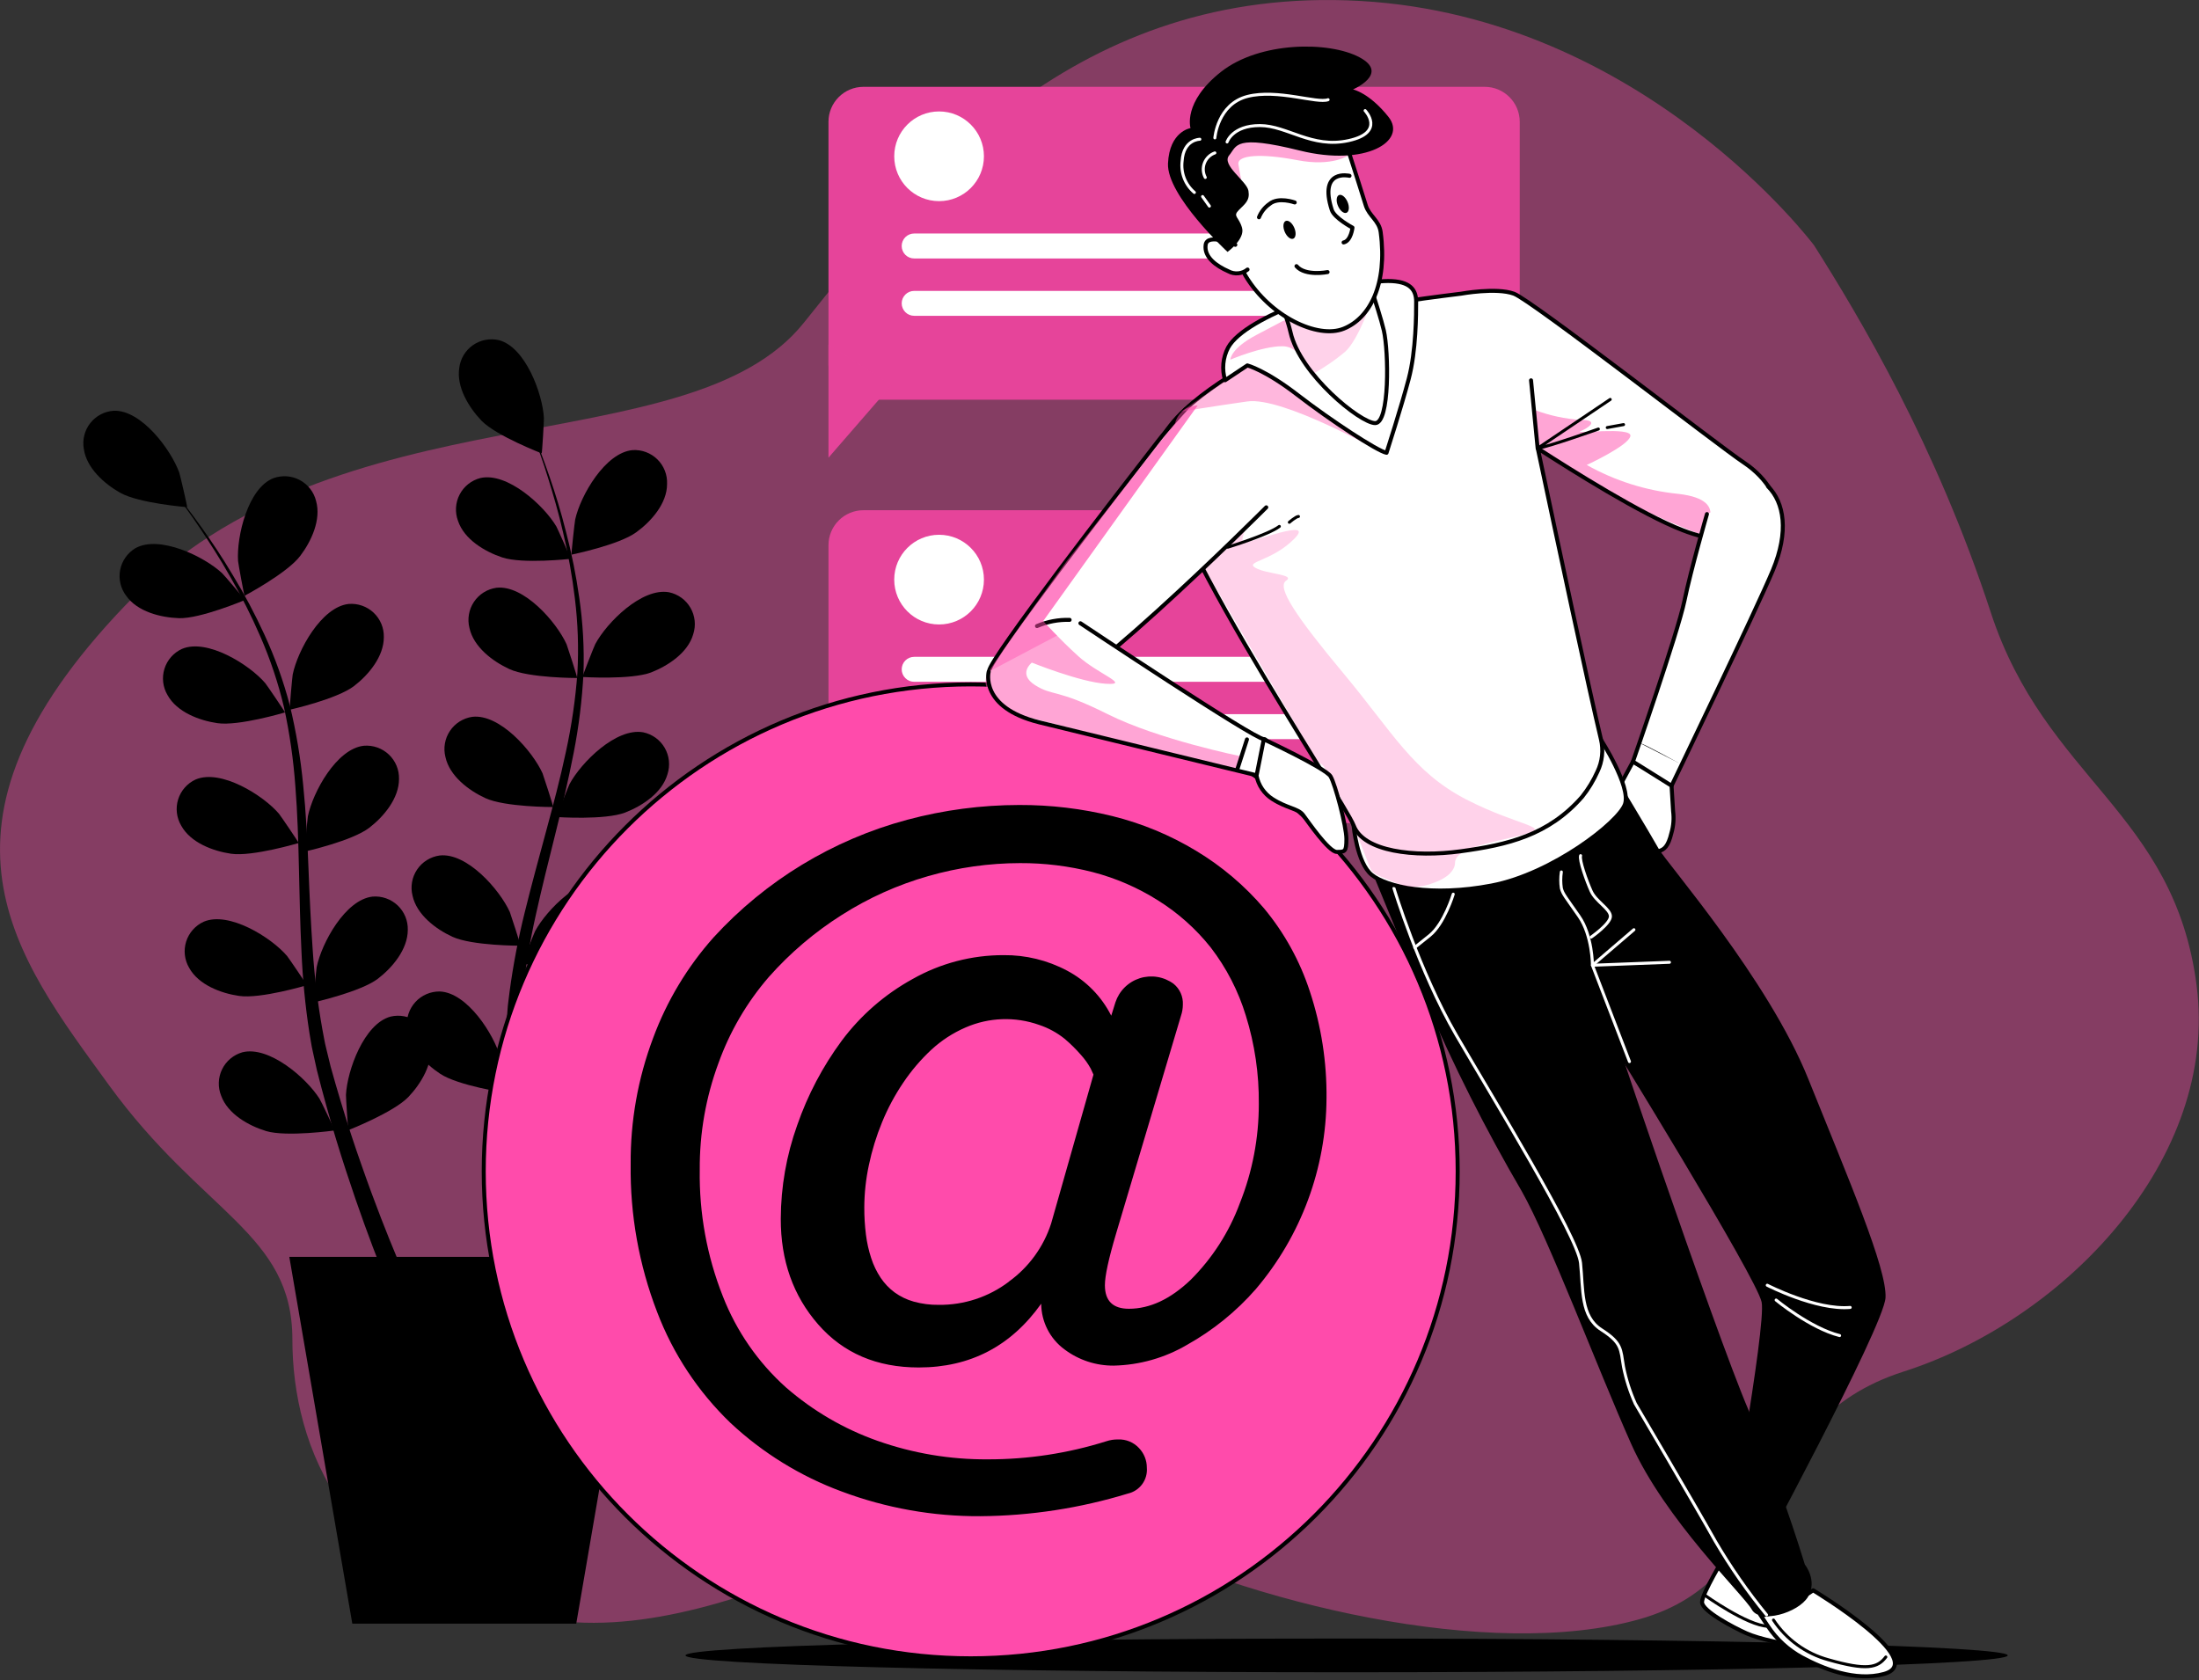 <svg width="500" height="382" viewBox="0 0 500 382" fill="none" xmlns="http://www.w3.org/2000/svg">
<rect x="0" y="0" width="500" height="382" fill="#333333" stroke="none"/>
<g clip-path="url(#clip0)">
<path opacity="0.4" d="M412.497 55.813C412.497 55.813 373.676 3.872 309.3 0.216C244.924 -3.44 209.086 40.444 182.797 73.359C156.508 106.275 76.678 87.273 28.393 137.747C-19.892 188.221 3.523 217.481 24.785 246.753C46.047 276.024 66.48 280.426 66.48 304.55C66.48 328.675 78.169 360.869 124.23 368.181C170.29 375.493 217.865 330.9 250.781 347.736C283.697 364.573 338.933 377.73 372.762 368.181C406.592 358.632 396.358 323.552 432.893 311.85C469.429 300.149 504.581 263.565 499.458 224.059C494.335 184.553 465.075 177.241 452.64 139.203C440.205 101.164 422.695 71.904 412.497 55.813Z" fill="#ff4bab"/>
<path d="M306.186 380.243C389.21 380.243 456.513 378.526 456.513 376.407C456.513 374.288 389.21 372.571 306.186 372.571C223.163 372.571 155.859 374.288 155.859 376.407C155.859 378.526 223.163 380.243 306.186 380.243Z" fill="black"/>
<path d="M337.587 19.747H196.339C191.942 19.747 188.378 23.311 188.378 27.708V82.92C188.378 87.317 191.942 90.882 196.339 90.882H337.587C341.984 90.882 345.548 87.317 345.548 82.92V27.708C345.548 23.311 341.984 19.747 337.587 19.747Z" fill="#ff4bab"/>
<path opacity="0.1" d="M337.587 19.747H196.339C191.942 19.747 188.378 23.311 188.378 27.708V82.92C188.378 87.317 191.942 90.882 196.339 90.882H337.587C341.984 90.882 345.548 87.317 345.548 82.92V27.708C345.548 23.311 341.984 19.747 337.587 19.747Z" fill="black"/>
<path d="M188.378 78.374V104.062L202.701 87.562" fill="#ff4bab"/>
<path opacity="0.1" d="M188.378 78.374V104.062L202.701 87.562" fill="black"/>
<path d="M309.313 58.772H207.86C207.488 58.772 207.119 58.699 206.774 58.556C206.43 58.413 206.117 58.204 205.853 57.941C205.59 57.677 205.381 57.364 205.238 57.02C205.096 56.675 205.022 56.306 205.022 55.934V55.934C205.022 55.561 205.096 55.192 205.238 54.848C205.381 54.503 205.59 54.19 205.853 53.927C206.117 53.663 206.43 53.454 206.774 53.312C207.119 53.169 207.488 53.096 207.86 53.096H309.313C310.066 53.096 310.788 53.395 311.32 53.927C311.852 54.459 312.151 55.181 312.151 55.934V55.934C312.151 56.686 311.852 57.408 311.32 57.941C310.788 58.473 310.066 58.772 309.313 58.772V58.772Z" fill="white"/>
<path d="M309.313 71.808H207.86C207.488 71.808 207.119 71.735 206.774 71.592C206.43 71.45 206.117 71.24 205.853 70.977C205.59 70.713 205.381 70.4 205.238 70.056C205.096 69.712 205.022 69.343 205.022 68.97V68.97C205.025 68.219 205.326 67.501 205.858 66.971C206.39 66.441 207.11 66.144 207.86 66.144H309.313C310.066 66.144 310.788 66.443 311.32 66.975C311.852 67.507 312.151 68.229 312.151 68.982V68.982C312.148 69.733 311.848 70.452 311.316 70.981C310.784 71.511 310.064 71.808 309.313 71.808V71.808Z" fill="white"/>
<path d="M213.525 45.736C219.157 45.736 223.723 41.17 223.723 35.537C223.723 29.905 219.157 25.339 213.525 25.339C207.892 25.339 203.327 29.905 203.327 35.537C203.327 41.17 207.892 45.736 213.525 45.736Z" fill="white"/>
<path d="M337.587 116.016H196.339C191.942 116.016 188.378 119.581 188.378 123.978V179.19C188.378 183.587 191.942 187.151 196.339 187.151H337.587C341.984 187.151 345.548 183.587 345.548 179.19V123.978C345.548 119.581 341.984 116.016 337.587 116.016Z" fill="#ff4bab"/>
<path opacity="0.1" d="M337.587 116.016H196.339C191.942 116.016 188.378 119.581 188.378 123.978V179.19C188.378 183.587 191.942 187.151 196.339 187.151H337.587C341.984 187.151 345.548 183.587 345.548 179.19V123.978C345.548 119.581 341.984 116.016 337.587 116.016Z" fill="black"/>
<path d="M188.378 174.632V200.32L202.701 183.82" fill="#ff4bab"/>
<path opacity="0.1" d="M188.378 174.632V200.32L202.701 183.82" fill="black"/>
<path d="M309.313 155.029H207.86C207.488 155.029 207.119 154.956 206.774 154.813C206.43 154.671 206.117 154.462 205.853 154.198C205.59 153.934 205.381 153.622 205.238 153.277C205.096 152.933 205.022 152.564 205.022 152.191V152.191C205.022 151.818 205.096 151.449 205.238 151.105C205.381 150.761 205.59 150.448 205.853 150.184C206.117 149.921 206.43 149.712 206.774 149.569C207.119 149.426 207.488 149.353 207.86 149.353H309.313C310.066 149.353 310.788 149.652 311.32 150.184C311.852 150.717 312.151 151.438 312.151 152.191V152.191C312.151 152.944 311.852 153.666 311.32 154.198C310.788 154.73 310.066 155.029 309.313 155.029V155.029Z" fill="white"/>
<path d="M309.313 168.066H207.86C207.488 168.066 207.119 167.992 206.774 167.85C206.43 167.707 206.117 167.498 205.853 167.234C205.59 166.971 205.381 166.658 205.238 166.314C205.096 165.969 205.022 165.6 205.022 165.228V165.228C205.022 164.855 205.096 164.486 205.238 164.141C205.381 163.797 205.59 163.484 205.853 163.221C206.117 162.957 206.43 162.748 206.774 162.605C207.119 162.463 207.488 162.389 207.86 162.389H309.313C310.066 162.389 310.788 162.688 311.32 163.221C311.852 163.753 312.151 164.475 312.151 165.228V165.228C312.151 165.98 311.852 166.702 311.32 167.234C310.788 167.767 310.066 168.066 309.313 168.066V168.066Z" fill="white"/>
<path d="M213.525 141.993C219.157 141.993 223.723 137.427 223.723 131.795C223.723 126.162 219.157 121.597 213.525 121.597C207.892 121.597 203.326 126.162 203.326 131.795C203.326 137.427 207.892 141.993 213.525 141.993Z" fill="white"/>
<path d="M79.228 256.963C79.12 256.963 78.639 249.423 78.663 248.942C78.952 243.374 82.776 232.767 88.813 231.155C89.823 230.916 90.872 230.891 91.891 231.084C92.911 231.276 93.879 231.681 94.732 232.272C95.585 232.863 96.304 233.627 96.842 234.514C97.381 235.401 97.726 236.391 97.857 237.421C98.555 241.774 95.728 246.416 92.842 249.447C89.451 252.958 79.228 256.963 79.228 256.963Z" fill="black"/>
<path d="M71.339 227.92C71.231 227.92 71.892 220.38 72.001 219.911C73.131 214.439 78.507 204.541 84.724 203.868C85.759 203.783 86.801 203.917 87.78 204.261C88.76 204.606 89.656 205.152 90.411 205.866C91.165 206.579 91.761 207.444 92.159 208.403C92.557 209.362 92.749 210.394 92.722 211.432C92.722 215.846 89.246 219.995 85.939 222.532C82.055 225.515 71.339 227.908 71.339 227.92Z" fill="black"/>
<path d="M69.343 193.621C69.235 193.621 69.908 186.081 70.004 185.612C71.123 180.14 76.511 170.242 82.728 169.569C83.763 169.484 84.804 169.618 85.784 169.963C86.764 170.307 87.66 170.854 88.414 171.567C89.169 172.281 89.764 173.145 90.163 174.104C90.561 175.063 90.753 176.095 90.726 177.133C90.726 181.547 87.25 185.696 83.943 188.234C80.058 191.216 69.343 193.621 69.343 193.621Z" fill="black"/>
<path d="M65.891 161.379C65.783 161.379 66.457 153.839 66.553 153.37C67.683 147.898 73.059 138 79.277 137.327C80.312 137.242 81.353 137.376 82.332 137.72C83.312 138.065 84.208 138.611 84.963 139.325C85.717 140.039 86.313 140.903 86.711 141.862C87.109 142.821 87.301 143.853 87.274 144.891C87.274 149.305 83.799 153.454 80.503 155.991C76.607 158.974 65.891 161.379 65.891 161.379Z" fill="black"/>
<path d="M55.609 135.463C55.513 135.463 54.154 128.043 54.13 127.562C53.769 121.993 56.355 111.014 62.163 108.729C63.139 108.375 64.178 108.23 65.213 108.303C66.248 108.377 67.256 108.668 68.171 109.157C69.087 109.646 69.889 110.322 70.526 111.141C71.163 111.96 71.62 112.904 71.868 113.912C73.071 118.157 70.786 123.088 68.261 126.407C65.314 130.316 55.621 135.463 55.609 135.463Z" fill="black"/>
<path d="M76.078 257.047C76.186 257.047 72.903 250.18 72.65 249.832C69.68 245.105 61.153 237.733 55.104 239.273C54.106 239.559 53.18 240.052 52.385 240.72C51.591 241.388 50.946 242.215 50.492 243.149C50.038 244.082 49.786 245.101 49.752 246.138C49.718 247.176 49.902 248.209 50.294 249.17C51.809 253.319 56.547 255.977 60.54 257.192C65.194 258.563 76.066 257.047 76.078 257.047Z" fill="black"/>
<path d="M69.752 224.024C69.86 224.024 65.579 217.722 65.266 217.361C61.658 213.14 52.037 207.139 46.325 209.58C45.38 210.01 44.535 210.633 43.847 211.411C43.158 212.188 42.641 213.101 42.329 214.092C42.017 215.082 41.917 216.127 42.036 217.159C42.155 218.19 42.489 219.185 43.018 220.079C45.146 223.939 50.233 225.852 54.358 226.453C59.205 227.174 69.752 224.024 69.752 224.024Z" fill="black"/>
<path d="M67.912 191.685C68.02 191.685 63.739 185.383 63.426 185.023C59.818 180.801 50.197 174.8 44.485 177.242C43.541 177.674 42.699 178.301 42.013 179.081C41.327 179.86 40.813 180.776 40.505 181.767C40.196 182.759 40.1 183.804 40.222 184.836C40.344 185.867 40.682 186.861 41.214 187.753C43.343 191.613 48.429 193.525 52.554 194.126C57.389 194.824 67.9 191.685 67.912 191.685Z" fill="black"/>
<path d="M64.797 161.993C64.905 161.993 60.624 155.691 60.311 155.33C56.703 151.109 47.083 145.108 41.37 147.549C40.426 147.982 39.584 148.608 38.898 149.388C38.212 150.168 37.698 151.083 37.39 152.075C37.081 153.066 36.985 154.112 37.107 155.143C37.229 156.174 37.567 157.168 38.099 158.06C40.228 161.92 45.315 163.833 49.44 164.434C54.274 165.143 64.785 161.993 64.797 161.993Z" fill="black"/>
<path d="M55.669 136.437C55.778 136.437 50.859 130.628 50.474 130.304C46.373 126.515 36.235 121.597 30.787 124.651C29.894 125.185 29.124 125.902 28.527 126.753C27.929 127.605 27.519 128.574 27.321 129.595C27.124 130.617 27.144 131.668 27.381 132.682C27.617 133.695 28.065 134.647 28.695 135.475C31.232 139.083 36.5 140.418 40.721 140.562C45.555 140.706 55.657 136.449 55.669 136.437Z" fill="black"/>
<path d="M42.549 115.319C42.657 115.319 40.925 107.935 40.769 107.478C38.869 102.222 32.134 93.191 25.892 93.395C24.856 93.458 23.844 93.739 22.923 94.219C22.003 94.698 21.193 95.367 20.547 96.18C19.902 96.993 19.435 97.934 19.177 98.94C18.919 99.945 18.875 100.994 19.05 102.018C19.639 106.396 23.704 110.003 27.336 112.048C31.593 114.453 42.537 115.319 42.549 115.319Z" fill="black"/>
<path d="M89.739 295.928C89.739 295.928 88.453 292.982 86.42 287.822C84.388 282.663 81.61 275.219 78.663 266.175C77.184 261.653 75.669 256.723 74.214 251.467C73.456 248.821 72.782 246.164 72.049 243.313L71.123 239.092C70.786 237.697 70.606 236.17 70.329 234.691C69.4 228.623 68.806 222.508 68.549 216.375C68.237 210.133 68.116 203.82 67.972 197.506C67.828 191.192 67.647 184.902 67.154 178.733C66.718 172.702 65.854 166.71 64.569 160.802C63.26 155.302 61.465 149.929 59.205 144.747C57.177 140.062 54.876 135.5 52.314 131.085C49.993 126.96 47.624 123.34 45.495 120.141C43.367 116.942 41.358 114.249 39.686 112.096C36.343 107.694 34.251 105.337 34.251 105.337C34.251 105.337 36.403 107.658 39.843 111.988C41.562 114.152 43.595 116.798 45.856 119.961C48.117 123.124 50.522 126.708 52.939 130.785C55.598 135.151 57.999 139.668 60.131 144.314C62.534 149.512 64.47 154.913 65.915 160.453C67.347 166.387 68.355 172.416 68.934 178.492C69.572 184.71 69.896 191.036 70.137 197.349C70.377 203.663 70.678 209.965 71.111 216.134C71.512 222.147 72.243 228.133 73.3 234.065C73.6 235.496 73.781 236.891 74.153 238.311L75.176 242.508C75.921 245.153 76.679 247.883 77.473 250.445C79.024 255.616 80.624 260.463 82.187 264.876C85.29 273.776 88.2 281.064 90.329 286.139C92.457 291.214 93.804 294.136 93.804 294.136C93.951 294.4 94.042 294.692 94.071 294.993C94.1 295.294 94.066 295.597 93.973 295.884C93.879 296.172 93.728 296.437 93.528 296.663C93.327 296.889 93.082 297.072 92.808 297.2C92.534 297.327 92.237 297.397 91.935 297.404C91.633 297.412 91.332 297.357 91.052 297.243C90.772 297.13 90.519 296.96 90.307 296.744C90.096 296.528 89.931 296.27 89.823 295.988V295.988L89.739 295.928Z" fill="black"/>
<path d="M118.061 249.314C117.953 249.314 119.636 241.918 119.793 241.461C121.645 236.194 128.331 227.114 134.573 227.295C135.61 227.352 136.623 227.627 137.547 228.101C138.471 228.576 139.284 229.24 139.934 230.05C140.584 230.86 141.057 231.798 141.32 232.803C141.584 233.808 141.633 234.856 141.464 235.881C140.899 240.259 136.858 243.903 133.238 245.959C129.005 248.388 118.073 249.314 118.061 249.314Z" fill="black"/>
<path d="M118.758 219.225C118.65 219.225 121.44 212.154 121.669 211.733C124.303 206.814 132.276 198.853 138.433 199.959C139.449 200.173 140.408 200.598 141.248 201.207C142.088 201.816 142.791 202.595 143.31 203.494C143.83 204.392 144.155 205.39 144.263 206.422C144.372 207.454 144.262 208.497 143.941 209.484C142.739 213.729 138.181 216.7 134.32 218.203C129.714 219.959 118.758 219.225 118.758 219.225Z" fill="black"/>
<path d="M126.588 185.78C126.479 185.78 129.269 178.709 129.498 178.288C132.132 173.369 140.105 165.408 146.262 166.514C147.278 166.728 148.237 167.154 149.077 167.763C149.917 168.372 150.62 169.151 151.14 170.049C151.659 170.947 151.984 171.945 152.092 172.977C152.201 174.009 152.091 175.052 151.77 176.039C150.568 180.284 146.01 183.255 142.149 184.758C137.543 186.526 126.6 185.78 126.588 185.78Z" fill="black"/>
<path d="M132.444 153.935C132.336 153.935 135.126 146.864 135.355 146.443C137.988 141.524 145.962 133.563 152.119 134.669C153.134 134.883 154.093 135.308 154.934 135.917C155.774 136.526 156.477 137.305 156.996 138.204C157.516 139.102 157.84 140.1 157.949 141.132C158.058 142.164 157.948 143.207 157.627 144.194C156.424 148.439 151.867 151.409 148.006 152.913C143.412 154.62 132.456 153.935 132.444 153.935Z" fill="black"/>
<path d="M129.955 126.118C129.847 126.118 130.676 118.59 130.785 118.121C131.987 112.673 137.616 102.896 143.845 102.343C144.881 102.281 145.919 102.438 146.89 102.803C147.862 103.168 148.745 103.734 149.484 104.464C150.222 105.193 150.799 106.07 151.176 107.036C151.554 108.003 151.723 109.039 151.674 110.076C151.674 114.489 148.066 118.566 144.663 121.031C140.706 123.93 129.967 126.106 129.955 126.118Z" fill="black"/>
<path d="M115.018 248.497C115.127 248.497 113.924 241.016 113.816 240.547C112.312 235.172 106.239 225.671 99.986 225.443C98.947 225.431 97.917 225.638 96.963 226.051C96.009 226.464 95.153 227.073 94.451 227.839C93.749 228.605 93.216 229.511 92.887 230.496C92.558 231.482 92.44 232.526 92.541 233.56C92.818 237.962 96.606 241.858 100.082 244.155C104.159 246.861 115.018 248.497 115.018 248.497Z" fill="black"/>
<path d="M118.326 215.04C118.446 215.04 116.113 207.824 115.92 207.367C113.611 202.28 106.179 193.814 99.962 194.523C98.93 194.665 97.94 195.024 97.057 195.575C96.173 196.126 95.416 196.857 94.835 197.721C94.254 198.585 93.862 199.562 93.684 200.588C93.506 201.614 93.547 202.666 93.804 203.675C94.742 207.981 99.084 211.264 102.872 213.007C107.346 215.064 118.313 215.04 118.326 215.04Z" fill="black"/>
<path d="M125.77 183.507C125.89 183.507 123.557 176.292 123.364 175.835C121.055 170.748 113.623 162.281 107.406 162.991C106.377 163.137 105.392 163.499 104.512 164.052C103.633 164.605 102.88 165.337 102.303 166.201C101.725 167.064 101.336 168.039 101.161 169.063C100.985 170.087 101.027 171.136 101.284 172.143C102.222 176.448 106.564 179.731 110.352 181.475C114.79 183.531 125.77 183.507 125.77 183.507Z" fill="black"/>
<path d="M131.23 154.163C131.35 154.163 129.017 146.948 128.824 146.491C126.515 141.404 119.083 132.937 112.866 133.647C111.837 133.794 110.852 134.155 109.972 134.708C109.093 135.261 108.34 135.993 107.763 136.857C107.185 137.72 106.796 138.696 106.621 139.719C106.445 140.743 106.487 141.792 106.744 142.799C107.682 147.104 112.024 150.387 115.812 152.131C120.262 154.188 131.218 154.163 131.23 154.163Z" fill="black"/>
<path d="M129.738 127.069C129.847 127.069 126.744 120.129 126.503 119.709C123.653 114.898 115.331 107.31 109.234 108.693C108.228 108.95 107.287 109.417 106.473 110.063C105.659 110.709 104.991 111.519 104.511 112.44C104.031 113.361 103.751 114.373 103.688 115.41C103.625 116.447 103.781 117.485 104.147 118.458C105.554 122.643 110.22 125.421 114.177 126.744C118.831 128.295 129.726 127.069 129.738 127.069Z" fill="black"/>
<path d="M123.16 103.088C123.268 103.088 123.701 95.548 123.677 95.067C123.365 89.499 119.468 78.916 113.431 77.34C112.419 77.107 111.37 77.089 110.351 77.287C109.332 77.486 108.366 77.897 107.516 78.494C106.667 79.091 105.952 79.86 105.419 80.751C104.886 81.642 104.547 82.635 104.423 83.666C103.75 88.031 106.612 92.65 109.51 95.692C112.914 99.144 123.16 103.076 123.16 103.088Z" fill="black"/>
<path d="M117.075 289.662C117.075 289.662 116.678 286.475 116.197 280.943C115.716 275.411 115.151 267.498 114.91 257.973C114.778 253.163 114.73 248.064 114.826 242.604C114.826 239.862 114.97 237.12 115.067 234.186L115.379 229.88C115.451 228.437 115.716 226.934 115.872 225.443C116.692 219.371 117.844 213.349 119.324 207.403C120.803 201.39 122.487 195.245 124.134 189.148C125.782 183.05 127.405 176.977 128.68 170.916C129.974 165.008 130.846 159.016 131.29 152.985C131.599 147.339 131.406 141.676 130.713 136.064C130.111 131.017 129.216 126.01 128.031 121.067C126.984 116.461 125.734 112.3 124.603 108.632C123.473 104.964 122.318 101.814 121.344 99.228C119.384 94.069 118.049 91.195 118.049 91.195C118.049 91.195 119.444 94.033 121.513 99.156C122.535 101.717 123.737 104.856 124.988 108.5C126.239 112.144 127.538 116.293 128.692 120.899C129.99 125.847 130.998 130.866 131.711 135.932C132.539 141.6 132.861 147.331 132.673 153.057C132.356 159.172 131.604 165.256 130.424 171.265C129.221 177.41 127.778 183.567 126.251 189.689C124.724 195.81 123.184 201.931 121.849 207.969C120.522 213.85 119.518 219.8 118.843 225.791C118.722 227.246 118.494 228.642 118.458 230.109L118.241 234.426C118.241 237.168 118.145 240.006 118.241 242.688C118.241 248.088 118.422 253.187 118.65 257.889C119.095 267.306 119.853 275.123 120.418 280.583C120.983 286.042 121.464 289.121 121.464 289.121C121.531 289.416 121.536 289.722 121.479 290.019C121.422 290.316 121.305 290.599 121.134 290.848C120.963 291.098 120.742 291.31 120.486 291.47C120.229 291.631 119.942 291.737 119.643 291.782C119.344 291.827 119.039 291.809 118.746 291.731C118.454 291.652 118.181 291.514 117.945 291.325C117.708 291.137 117.513 290.901 117.372 290.634C117.23 290.366 117.146 290.072 117.123 289.771V289.71L117.075 289.662Z" fill="black"/>
<path d="M131.025 369.191H80.106L65.783 285.79H145.336L131.025 369.191Z" fill="black"/>
<path d="M220.716 377.068C281.868 377.068 331.441 327.495 331.441 266.344C331.441 205.192 281.868 155.619 220.716 155.619C159.565 155.619 109.991 205.192 109.991 266.344C109.991 327.495 159.565 377.068 220.716 377.068Z" fill="#ff4bab" stroke="black" stroke-width="0.91" stroke-linecap="round" stroke-linejoin="round"/>
<path d="M191.385 339.138C182.016 335.68 173.431 330.389 166.13 323.576C158.759 316.497 153.049 307.872 149.413 298.321C145.287 287.61 143.246 276.209 143.4 264.732C143.322 254.935 145.051 245.208 148.499 236.038C151.616 227.607 156.287 219.836 162.269 213.128C174.091 200.215 189.353 190.945 206.261 186.406C214.577 184.178 223.148 183.046 231.756 183.038C238.892 183.013 246.005 183.861 252.934 185.564C259.637 187.223 266.05 189.882 271.96 193.453C277.79 196.958 283.013 201.385 287.426 206.561C292.055 212.137 295.585 218.54 297.828 225.431C300.424 233.276 301.704 241.496 301.616 249.759C301.53 265.657 295.836 281.014 285.537 293.126C281.09 298.211 275.801 302.495 269.903 305.789C264.845 308.759 259.111 310.386 253.247 310.516C249.212 310.55 245.278 309.257 242.051 306.836C240.415 305.637 239.084 304.071 238.163 302.265C237.242 300.458 236.757 298.461 236.747 296.433C229.876 306.102 220.592 310.937 208.895 310.937C199.362 310.937 191.745 307.677 186.045 301.159C180.345 294.641 177.506 286.624 177.53 277.107C177.556 269.867 178.817 262.685 181.258 255.869C183.644 248.978 187.062 242.49 191.397 236.627C195.71 230.848 201.214 226.062 207.536 222.592C213.838 219.031 220.957 217.166 228.197 217.181C233.226 217.129 238.188 218.341 242.628 220.704C246.956 222.997 250.465 226.577 252.67 230.951L253.62 227.908C254.045 226.622 254.769 225.455 255.732 224.503C256.695 223.551 257.87 222.84 259.161 222.43C260.452 222.019 261.821 221.92 263.157 222.141C264.494 222.361 265.759 222.895 266.849 223.699C267.547 224.265 268.101 224.989 268.467 225.81C268.832 226.631 268.999 227.527 268.953 228.425C268.951 229.284 268.808 230.137 268.532 230.951L253.752 280.558C252.069 286.235 251.227 290.123 251.227 292.224C251.227 295.8 253.047 297.588 256.687 297.588C261.449 297.588 266.127 295.399 270.721 291.021C275.673 286.084 279.494 280.13 281.918 273.571C284.774 266.397 286.235 258.744 286.223 251.022C286.294 244.215 285.3 237.438 283.276 230.938C281.569 225.333 278.864 220.081 275.291 215.437C271.924 211.201 267.857 207.572 263.265 204.709C258.686 201.822 253.688 199.66 248.449 198.299C243.058 196.918 237.513 196.231 231.949 196.255C224.891 196.264 217.868 197.255 211.083 199.201C204.124 201.183 197.488 204.165 191.385 208.053C185.227 211.942 179.652 216.683 174.824 222.135C169.83 227.904 165.944 234.545 163.364 241.726C160.489 249.496 159.046 257.722 159.106 266.007C158.953 275.844 160.739 285.615 164.362 294.761C167.457 302.692 172.371 309.786 178.709 315.47C184.821 320.794 191.884 324.916 199.526 327.617C207.577 330.463 216.062 331.887 224.601 331.826C233.729 331.845 242.807 330.462 251.515 327.725C252.394 327.428 253.318 327.286 254.245 327.304C255.127 327.269 256.006 327.425 256.822 327.761C257.637 328.098 258.371 328.606 258.972 329.252C260.125 330.451 260.768 332.051 260.764 333.714C260.878 335.051 260.505 336.383 259.714 337.467C258.923 338.55 257.766 339.31 256.458 339.607C245.589 342.934 234.295 344.667 222.929 344.754C212.16 344.817 201.47 342.914 191.385 339.138ZM229.387 291.418C233.923 288.147 237.294 283.512 239.008 278.189L248.629 244.348L248.004 242.977C247.389 241.86 246.646 240.819 245.791 239.874C244.644 238.554 243.398 237.323 242.063 236.194C240.337 234.809 238.378 233.742 236.278 233.043C230.835 231.109 224.859 231.315 219.562 233.62C216.682 234.864 214.034 236.588 211.733 238.719C209.334 240.958 207.2 243.464 205.371 246.188C203.462 249.008 201.849 252.019 200.561 255.171C199.266 258.316 198.264 261.572 197.566 264.9C196.884 268.062 196.534 271.287 196.52 274.521C196.51 276.596 196.635 278.669 196.893 280.727C197.119 282.549 197.522 284.346 198.095 286.09C198.605 287.669 199.329 289.171 200.248 290.552C201.102 291.826 202.167 292.945 203.399 293.859C204.716 294.816 206.195 295.529 207.764 295.964C209.612 296.476 211.523 296.723 213.441 296.698C219.192 296.763 224.802 294.914 229.387 291.442V291.418Z" fill="black"/>
<path d="M371.296 173.177C371.296 173.177 367.688 179.887 367.159 180.837C366.63 181.788 364.754 186.851 365.271 188.053C365.788 189.256 366.401 189.941 367.544 190.134C368.686 190.326 369.624 192.407 371.524 192.779C372.714 193.01 373.921 193.134 375.132 193.152C375.428 193.369 375.769 193.515 376.129 193.579C376.49 193.644 376.861 193.625 377.213 193.525C378.343 193.152 379.293 192.575 380.051 189.364C380.509 187.767 380.636 186.093 380.424 184.445L380.027 177.987L371.296 173.177Z" fill="white" stroke="black" stroke-width="0.91" stroke-linecap="round" stroke-linejoin="round"/>
<path d="M392.137 353.918C392.137 353.918 387.002 362.336 387.002 364.309C387.002 366.281 394.074 370.033 397.104 371.38C400.135 372.727 405.523 373.785 409.9 374.411C414.278 375.036 423.369 376.816 420.724 373.4C418.078 369.985 401.867 360.941 401.193 359.931C400.359 358.932 399.424 358.021 398.403 357.213L392.137 353.918Z" fill="white" stroke="black" stroke-width="0.91" stroke-linecap="round" stroke-linejoin="round"/>
<path d="M400.195 367.087L401.999 369.793C403.942 372.733 406.577 375.153 409.671 376.84C414.482 379.438 421.89 382.408 428.36 380.628C438.967 377.706 412.269 361.603 412.269 361.603C412.269 361.603 402.744 368.181 400.195 367.087Z" fill="white" stroke="black" stroke-width="0.91" stroke-linecap="round" stroke-linejoin="round"/>
<path d="M403.25 368.362C406.172 372.782 410.599 375.991 415.709 377.393C424.428 379.883 426.917 379.257 428.793 376.768" stroke="black" stroke-width="0.68" stroke-linecap="round" stroke-linejoin="round"/>
<path d="M387.676 362.757C387.676 362.757 397.297 369.648 401.987 369.781" stroke="black" stroke-width="0.68" stroke-linecap="round" stroke-linejoin="round"/>
<path d="M366.798 175.582C366.798 175.582 375.337 189.737 377.165 193.02C378.993 196.303 402.023 222.604 411.163 245.334C420.303 268.063 429.082 288.496 428.721 295.074C428.36 301.652 398.355 357.177 398.355 357.177L392.137 353.882C392.137 353.882 401.65 301.58 400.556 296.084C399.461 290.588 365.812 236.098 365.812 236.098C365.812 236.098 350.082 225.13 343.504 212.322" fill="black"/>
<path d="M368.001 210.903C368.001 210.903 363.19 221.149 363.19 222.604C363.19 224.06 389.889 302.711 397.573 320.63C402.437 332.11 406.712 343.83 410.381 355.746C410.381 355.746 413.303 359.354 411.115 363.058C408.926 366.762 400.147 369.276 398.319 365.98C396.491 362.685 378.572 345.536 370.887 328.302C363.202 311.069 352.235 281.845 346.017 270.877C337.806 256.839 330.476 242.303 324.069 227.355C316.024 208.329 307.726 187.728 307.726 187.728C318.586 188.636 329.518 187.411 339.908 184.121C356.744 178.637 363.96 168.138 363.96 168.138C363.96 168.138 368.241 179.082 369.348 181.198" fill="black"/>
<path d="M370.502 241.377L362.084 219.478L371.513 211.396" stroke="white" stroke-width="0.68" stroke-linecap="round" stroke-linejoin="round"/>
<path d="M379.594 218.804L362.084 219.478C362.084 219.478 362.084 212.743 359.053 208.365C356.023 203.988 355.349 203.314 355.013 201.967C354.831 200.739 354.831 199.491 355.013 198.263" stroke="white" stroke-width="0.68" stroke-linecap="round" stroke-linejoin="round"/>
<path d="M401.831 292.236C401.831 292.236 412.943 297.96 420.688 297.287" stroke="white" stroke-width="0.68" stroke-linecap="round" stroke-linejoin="round"/>
<path d="M403.851 295.603C403.851 295.603 411.596 302.001 418.282 303.685" stroke="white" stroke-width="0.68" stroke-linecap="round" stroke-linejoin="round"/>
<path d="M359.39 194.559C359.053 195.57 360.737 200.284 361.795 202.641C362.854 204.998 366.173 206.682 366.173 208.365C366.173 210.049 361.795 213.08 361.795 213.08" stroke="white" stroke-width="0.68" stroke-linecap="round" stroke-linejoin="round"/>
<path d="M330.431 203.314C330.431 203.314 328.411 210.049 325.043 212.743L321.676 215.437" stroke="white" stroke-width="0.68" stroke-linecap="round" stroke-linejoin="round"/>
<path d="M316.95 201.967C316.95 201.967 322.674 220.824 331.092 235.316C339.511 249.808 358.753 281.124 359.378 287.185C360.003 293.246 359.378 299.307 364.092 302.338C368.807 305.368 368.47 306.715 369.143 310.756C369.72 313.655 370.624 316.479 371.837 319.175C371.837 319.175 385.306 342.024 390.021 350.443C393.462 356.322 397.359 361.923 401.674 367.195" stroke="white" stroke-width="0.68" stroke-linecap="round" stroke-linejoin="round"/>
<path d="M307.774 187.729C307.774 187.729 308.543 196.243 311.911 198.937C315.278 201.631 325.38 203.988 339.186 201.342C352.992 198.696 368.145 186.911 369.492 182.822C370.839 178.733 363.972 168.15 363.972 168.15C363.972 168.15 356.011 179.454 333.786 183.159C311.562 186.863 307.774 187.729 307.774 187.729Z" fill="white" stroke="black" stroke-width="0.91" stroke-linecap="round" stroke-linejoin="round"/>
<path d="M396.527 105.193C391.043 101.585 348.242 68.249 344.225 66.781C340.208 65.314 332.199 66.781 332.199 66.781C332.199 66.781 307.365 69.752 302.158 71.904C301.677 72.097 290.492 78.519 290.131 78.856C286.103 82.151 268.484 90.256 263.746 100.503C258.37 112.096 305.609 181.884 307.81 187.74C310.011 193.597 321.544 195.016 332.151 193.561C342.758 192.106 352.066 189.953 359.751 181.162C361.143 179.411 362.311 177.491 363.226 175.45C364.327 173.168 364.607 170.578 364.02 168.114C361.278 156.689 354.279 123.749 349.661 101.97C357.358 106.937 373.353 117.027 382.673 120.586C395.108 125.397 404.621 122.054 404.621 118.025C404.621 113.996 402.023 108.849 396.527 105.193Z" fill="white"/>
<g style="mix-blend-mode:multiply" opacity="0.5">
<path d="M349.132 93.287C352.423 94.509 355.875 95.247 359.378 95.476C363.768 95.476 361.206 97.304 359.378 98.037C357.55 98.771 371.08 96.943 370.719 99.132C370.358 101.32 360.785 105.722 360.785 105.722C367.206 109.334 374.307 111.574 381.639 112.3C394.446 113.768 386.449 121.44 386.449 121.44C386.449 121.44 365.86 113.876 349.637 101.934L349.132 93.287Z" fill="#ff4bab"/>
</g>
<g opacity="0.5">
<g style="mix-blend-mode:multiply" opacity="0.5">
<path d="M284.383 118.157C284.383 118.157 281.461 122.968 282.916 123.28C284.371 123.593 299.38 117.424 294.256 122.547C289.133 127.67 282.916 127.67 285.477 129.125C288.039 130.58 294.617 130.592 292.428 132.047C290.24 133.503 294.617 140.093 305.597 153.261C316.577 166.43 321.327 175.57 333.402 181.788C345.476 188.005 353.521 188.005 346.209 189.833C338.898 191.661 331.201 192.779 330.84 196.027C330.84 196.027 331.201 198.588 326.811 200.416C322.422 202.244 319.86 201.883 316.565 200.416C313.27 198.949 312.175 198.949 311.442 197.121C310.708 195.293 307.762 187.692 307.762 187.692L302.518 176.472L300.835 174.067L299.368 172.972L273.764 129.077L284.383 118.157Z" fill="#ff4bab"/>
</g>
</g>
<path d="M396.527 105.193C391.043 101.585 348.242 68.249 344.225 66.781C340.208 65.314 332.199 66.781 332.199 66.781C332.199 66.781 307.365 69.752 302.158 71.904C301.677 72.097 290.492 78.519 290.131 78.856C286.103 82.151 268.484 90.256 263.746 100.503C258.37 112.096 305.609 181.884 307.81 187.74C310.011 193.597 321.544 195.016 332.151 193.561C342.758 192.106 352.066 189.953 359.751 181.162C361.143 179.411 362.311 177.491 363.226 175.45C364.327 173.168 364.607 170.578 364.02 168.114C361.278 156.689 354.279 123.749 349.661 101.97C357.358 106.937 373.353 117.027 382.673 120.586C395.108 125.397 404.621 122.054 404.621 118.025C404.621 113.996 402.023 108.849 396.527 105.193Z" stroke="black" stroke-width="0.91" stroke-linecap="round" stroke-linejoin="round"/>
<path d="M269.591 93.01C269.591 93.01 265.201 97.821 263.493 100.046C254.33 111.843 225.166 149.545 224.889 152.588C224.613 155.631 225.96 157.687 233.091 160.429C240.223 163.171 287.919 115.355 287.919 115.355" fill="white"/>
<g opacity="0.5">
<g style="mix-blend-mode:multiply" opacity="0.8">
<path d="M272.309 92.193L237.192 141.211C237.192 141.211 240.8 145.24 245.238 149.257C249.675 153.273 257.264 155.835 251.455 155.474C245.647 155.113 234.619 150.664 234.619 150.664C234.619 150.664 231.323 153.225 235.352 155.787C239.381 158.349 240.163 156.521 251.816 162.365C263.469 168.21 282.254 171.986 282.254 171.986L280.739 175.065L230.975 162.353C230.975 162.353 223.759 158.745 224.793 152.732C225.827 146.719 242.628 127.477 242.628 127.477L266.68 95.957C266.68 95.957 268.929 92.602 272.309 92.193Z" fill="#ff4bab"/>
</g>
</g>
<path d="M269.591 93.01C269.591 93.01 265.201 97.821 263.493 100.046C254.33 111.843 225.166 149.545 224.889 152.588C224.613 155.631 225.96 157.687 233.091 160.429C240.223 163.171 287.919 115.355 287.919 115.355" stroke="black" stroke-width="0.91" stroke-linecap="round" stroke-linejoin="round"/>
<path d="M366.125 90.822L349.625 101.934C352.03 101.597 363.431 97.556 363.431 97.556" stroke="black" stroke-width="0.68" stroke-linecap="round" stroke-linejoin="round"/>
<path d="M365.451 97.219L369.155 96.546" stroke="black" stroke-width="0.68" stroke-linecap="round" stroke-linejoin="round"/>
<path d="M243.205 140.947C240.659 140.872 238.127 141.352 235.785 142.354" stroke="black" stroke-width="0.91" stroke-linecap="round" stroke-linejoin="round"/>
<path d="M279.164 124.423C279.164 124.423 288.424 121.585 290.889 119.696" stroke="black" stroke-width="0.68" stroke-linecap="round" stroke-linejoin="round"/>
<path d="M293.162 118.758C293.162 118.758 294.677 117.436 295.243 117.436" stroke="black" stroke-width="0.68" stroke-linecap="round" stroke-linejoin="round"/>
<path d="M349.625 101.946L348.122 86.48" stroke="black" stroke-width="0.91" stroke-linecap="round" stroke-linejoin="round"/>
<path d="M224.805 152.732C224.805 152.732 222.677 160.874 236.326 164.253C242.808 165.853 285.706 176.28 285.706 176.28C285.706 176.28 289.542 168.054 287.353 168.054C285.165 168.054 245.659 141.716 245.659 141.716" fill="white"/>
<g style="mix-blend-mode:multiply" opacity="0.5">
<path d="M272.309 92.193L237.192 141.211C237.192 141.211 240.8 145.24 245.238 149.257C249.675 153.273 257.264 155.835 251.455 155.474C245.647 155.113 234.619 150.664 234.619 150.664C234.619 150.664 231.324 153.225 235.352 155.787C239.381 158.349 240.163 156.521 251.816 162.365C263.469 168.21 282.254 171.986 282.254 171.986L280.931 175.137L230.963 162.377C230.963 162.377 221.498 157.904 224.781 152.756C228.509 146.864 242.616 127.501 242.616 127.501L267.174 96.233C267.474 95.093 268.138 94.082 269.064 93.353C269.991 92.624 271.13 92.216 272.309 92.193V92.193Z" fill="#ff4bab"/>
</g>
<path d="M224.805 152.732C224.805 152.732 222.677 160.874 236.326 164.253C242.808 165.853 285.706 176.28 285.706 176.28C285.706 176.28 289.542 168.054 287.353 168.054C285.165 168.054 245.659 141.716 245.659 141.716" stroke="black" stroke-width="0.91" stroke-linecap="round" stroke-linejoin="round"/>
<path d="M287.353 168.102C287.353 168.102 301.436 174.68 302.53 176.52C303.625 178.36 306.138 187.861 306.138 190.783C306.138 193.705 305.777 193.705 303.949 193.705C302.122 193.705 297.371 186.754 296.265 185.287C295.158 183.82 292.657 183.82 289.314 181.679C288.384 181.087 287.584 180.311 286.964 179.399C286.343 178.487 285.915 177.458 285.706 176.376L287.353 168.102Z" fill="white" stroke="black" stroke-width="0.91" stroke-linecap="round" stroke-linejoin="round"/>
<path d="M281.34 174.921L283.529 168.126" stroke="black" stroke-width="0.91" stroke-linecap="round" stroke-linejoin="round"/>
<g style="mix-blend-mode:multiply" opacity="0.4">
<path d="M314.268 102.956C314.268 102.956 291.707 90.124 283.613 91.279C275.52 92.433 268.581 93.588 268.581 93.588L283.601 83.077C291.033 86.588 301.857 94.526 314.268 102.956Z" fill="#ff4bab"/>
</g>
<path d="M388.121 116.894C388.121 116.894 384.513 129.329 382.997 136.641C381.482 143.953 371.296 173.177 371.296 173.177L380.075 178.661C380.075 178.661 399.461 138.421 403.117 129.642C406.773 120.863 405.679 114.285 402.023 110.617" fill="white"/>
<path d="M388.121 116.894C388.121 116.894 384.513 129.329 382.997 136.641C381.482 143.953 371.296 173.177 371.296 173.177L380.075 178.661C380.075 178.661 399.461 138.421 403.117 129.642C406.773 120.863 405.679 114.285 402.023 110.617" stroke="black" stroke-width="0.91" stroke-linecap="round" stroke-linejoin="round"/>
<path d="M372.956 169.004C373.617 169.004 381.939 173.61 381.939 173.61Z" fill="black"/>
<path d="M315.266 102.956C313.246 102.619 302.47 95.548 295.062 89.823C287.654 84.099 283.613 83.089 283.613 83.089L278.562 86.456C277.799 83.995 278.041 81.331 279.236 79.048C281.256 75.344 288.328 71.64 295.399 68.946C302.47 66.252 310.552 63.895 315.603 63.895C320.654 63.895 322.001 65.915 322.001 68.609C322.001 71.303 322.001 79.722 320.317 86.119C318.633 92.517 315.266 102.956 315.266 102.956Z" fill="white"/>
<g opacity="0.5">
<g style="mix-blend-mode:multiply" opacity="0.5">
<path d="M312.091 67.828C312.091 67.828 308.976 77.16 305.874 79.962C303.466 81.984 300.859 83.757 298.093 85.254C298.093 85.254 296.229 78.723 291.563 78.723C286.896 78.723 279.753 81.778 279.753 81.778C279.753 81.778 279.753 79.288 285.658 76.174L291.563 73.059L305.248 67.767L312.091 67.828Z" fill="#ff4bab"/>
</g>
</g>
<path d="M315.266 102.956C313.246 102.619 302.47 95.548 295.062 89.823C287.654 84.099 283.613 83.089 283.613 83.089L278.562 86.456C277.799 83.995 278.041 81.331 279.236 79.048C281.256 75.344 288.328 71.64 295.399 68.946C302.47 66.252 310.552 63.895 315.603 63.895C320.654 63.895 322.001 65.915 322.001 68.609C322.001 71.303 322.001 79.722 320.317 86.119C318.633 92.517 315.266 102.956 315.266 102.956Z" stroke="black" stroke-width="0.91" stroke-linecap="round" stroke-linejoin="round"/>
<path d="M285.333 60.203C289.301 64.547 292.091 69.834 293.439 75.56C295.579 85.073 309.337 96.209 312.681 96.209C316.024 96.209 315.747 79.902 314.653 75.151C313.558 70.401 309.073 57.641 309.073 57.641C309.073 57.641 291.551 49.223 285.333 60.203Z" fill="white"/>
<g opacity="0.5">
<g style="mix-blend-mode:multiply" opacity="0.5">
<path d="M312.091 67.828C312.091 67.828 308.976 77.16 305.874 79.962C303.466 81.984 300.859 83.757 298.093 85.254C298.093 85.254 296.229 78.723 291.563 78.723C286.896 78.723 279.753 81.778 279.753 81.778C279.753 81.778 279.753 79.288 285.658 76.174L291.563 73.059L305.248 67.767L312.091 67.828Z" fill="#ff4bab"/>
</g>
</g>
<path d="M285.333 60.203C289.301 64.547 292.091 69.834 293.439 75.56C295.579 85.073 309.337 96.209 312.681 96.209C316.024 96.209 315.747 79.902 314.653 75.151C313.558 70.401 309.073 57.641 309.073 57.641C309.073 57.641 291.551 49.223 285.333 60.203Z" stroke="black" stroke-width="0.91" stroke-linecap="round" stroke-linejoin="round"/>
<path d="M273.74 42.573C276.321 49.589 279.513 56.365 283.277 62.825C288.833 71.965 299.56 77.124 305.513 74.743C311.466 72.361 315.519 64.689 313.931 52.771C313.582 50.149 311.297 49.079 310.564 46.758C307.942 38.339 305.26 30.234 304.322 27.131C303.12 23.162 293.595 19.182 283.673 21.972C273.752 24.762 272.152 33.036 273.74 42.573Z" fill="white"/>
<g style="mix-blend-mode:multiply" opacity="0.5">
<path d="M306.667 35.285C306.667 35.285 303.06 37.979 294.954 36.415C286.848 34.852 281.268 35.213 281.581 37.353C281.894 39.494 282.519 42.332 282.519 42.332C282.519 42.332 272.79 33.914 281.605 31.665C287.955 30.029 291.623 32.531 293.186 32.867C294.75 33.204 306.667 35.285 306.667 35.285Z" fill="#ff4bab"/>
</g>
<path d="M273.74 42.573C276.321 49.589 279.513 56.365 283.277 62.825C288.833 71.965 299.56 77.124 305.513 74.743C311.466 72.361 315.519 64.689 313.931 52.771C313.582 50.149 311.297 49.079 310.564 46.758C307.942 38.339 305.26 30.234 304.322 27.131C303.12 23.162 293.595 19.182 283.673 21.972C273.752 24.762 272.152 33.036 273.74 42.573Z" stroke="black" stroke-width="0.91" stroke-linecap="round" stroke-linejoin="round"/>
<path d="M280.883 55.669C280.883 55.669 274.533 52.891 274.137 55.669C273.74 58.447 276.542 60.48 279.296 61.682C279.981 62.057 280.762 62.219 281.539 62.148C282.316 62.078 283.055 61.777 283.661 61.285" fill="white"/>
<path d="M280.883 55.669C280.883 55.669 274.533 52.891 274.137 55.669C273.74 58.447 276.542 60.48 279.296 61.682C279.981 62.057 280.762 62.219 281.539 62.148C282.316 62.078 283.055 61.777 283.661 61.285" stroke="black" stroke-width="0.91" stroke-linecap="round" stroke-linejoin="round"/>
<path d="M306.848 39.975C306.848 39.975 299.776 38.291 302.807 47.72C303.408 49.584 307.521 51.761 307.521 51.761C307.521 51.761 307.185 54.791 305.501 55.128" fill="white"/>
<path d="M306.848 39.975C306.848 39.975 299.776 38.291 302.807 47.72C303.408 49.584 307.521 51.761 307.521 51.761C307.521 51.761 307.185 54.791 305.501 55.128" stroke="black" stroke-width="0.91" stroke-linecap="round" stroke-linejoin="round"/>
<path d="M301.857 61.863C301.857 61.863 296.806 62.873 294.786 60.516Z" fill="white"/>
<path d="M301.857 61.863C301.857 61.863 296.806 62.873 294.786 60.516" stroke="black" stroke-width="0.91" stroke-linecap="round" stroke-linejoin="round"/>
<path d="M294.389 46.036C294.389 46.036 290.685 44.689 288.664 46.373C287.583 47.126 286.746 48.179 286.259 49.404" fill="white"/>
<path d="M294.389 46.036C294.389 46.036 290.685 44.689 288.664 46.373C287.583 47.126 286.746 48.179 286.259 49.404" stroke="black" stroke-width="0.91" stroke-linecap="round" stroke-linejoin="round"/>
<path d="M294.065 54.269C294.664 54.013 294.763 52.904 294.287 51.793C293.811 50.682 292.941 49.989 292.342 50.245C291.744 50.501 291.645 51.61 292.12 52.721C292.596 53.832 293.467 54.525 294.065 54.269Z" fill="black"/>
<path d="M306.174 48.379C306.772 48.122 306.871 47.014 306.395 45.903C305.92 44.791 305.049 44.098 304.45 44.354C303.852 44.611 303.753 45.719 304.229 46.83C304.704 47.942 305.575 48.635 306.174 48.379Z" fill="black"/>
<path d="M279.115 57.281C279.115 57.281 283.144 54.358 282.411 51.797C281.677 49.235 280.222 49.235 281.677 47.768C283.132 46.301 284.239 45.579 283.866 43.378C283.493 41.178 277.648 37.522 279.476 35.333C281.304 33.144 280.571 30.522 295.567 34.239C310.564 37.955 320.077 32.05 315.687 26.554C311.297 21.058 307.641 20.336 307.641 20.336C307.641 20.336 316.06 16.728 309.109 13.024C302.158 9.32 286.427 9.416 277.648 16.32C268.869 23.223 270.697 29.127 270.697 29.127C270.697 29.127 265.887 29.861 265.574 37.173C265.261 44.485 279.115 57.281 279.115 57.281Z" fill="black"/>
<path d="M279.007 32.278C279.007 32.278 280.21 28.55 286.451 28.55C292.693 28.55 298.249 33.83 306.667 31.965C315.086 30.102 310.395 25.147 310.395 25.147" stroke="white" stroke-width="0.68" stroke-linecap="round" stroke-linejoin="round"/>
<path d="M276.229 31.352C276.229 31.352 276.831 23.655 283.661 21.924C290.492 20.192 299.488 23.607 301.977 22.669" stroke="white" stroke-width="0.68" stroke-linecap="round" stroke-linejoin="round"/>
<path d="M272.814 31.665C272.814 31.665 269.086 31.665 268.785 36.632C268.624 37.958 268.795 39.304 269.282 40.549C269.769 41.794 270.557 42.898 271.575 43.763" stroke="white" stroke-width="0.68" stroke-linecap="round" stroke-linejoin="round"/>
<path d="M276.229 34.768C275.693 34.957 275.205 35.26 274.797 35.656C274.388 36.051 274.07 36.53 273.864 37.059C273.657 37.589 273.567 38.157 273.6 38.724C273.632 39.292 273.787 39.845 274.052 40.348" stroke="white" stroke-width="0.68" stroke-linecap="round" stroke-linejoin="round"/>
<path d="M273.439 44.689L274.99 46.866" stroke="white" stroke-width="0.68" stroke-linecap="round" stroke-linejoin="round"/>
</g>
<defs>
<clipPath id="clip0">
<rect width="500" height="381.999" fill="white"/>
</clipPath>
</defs>
</svg>
